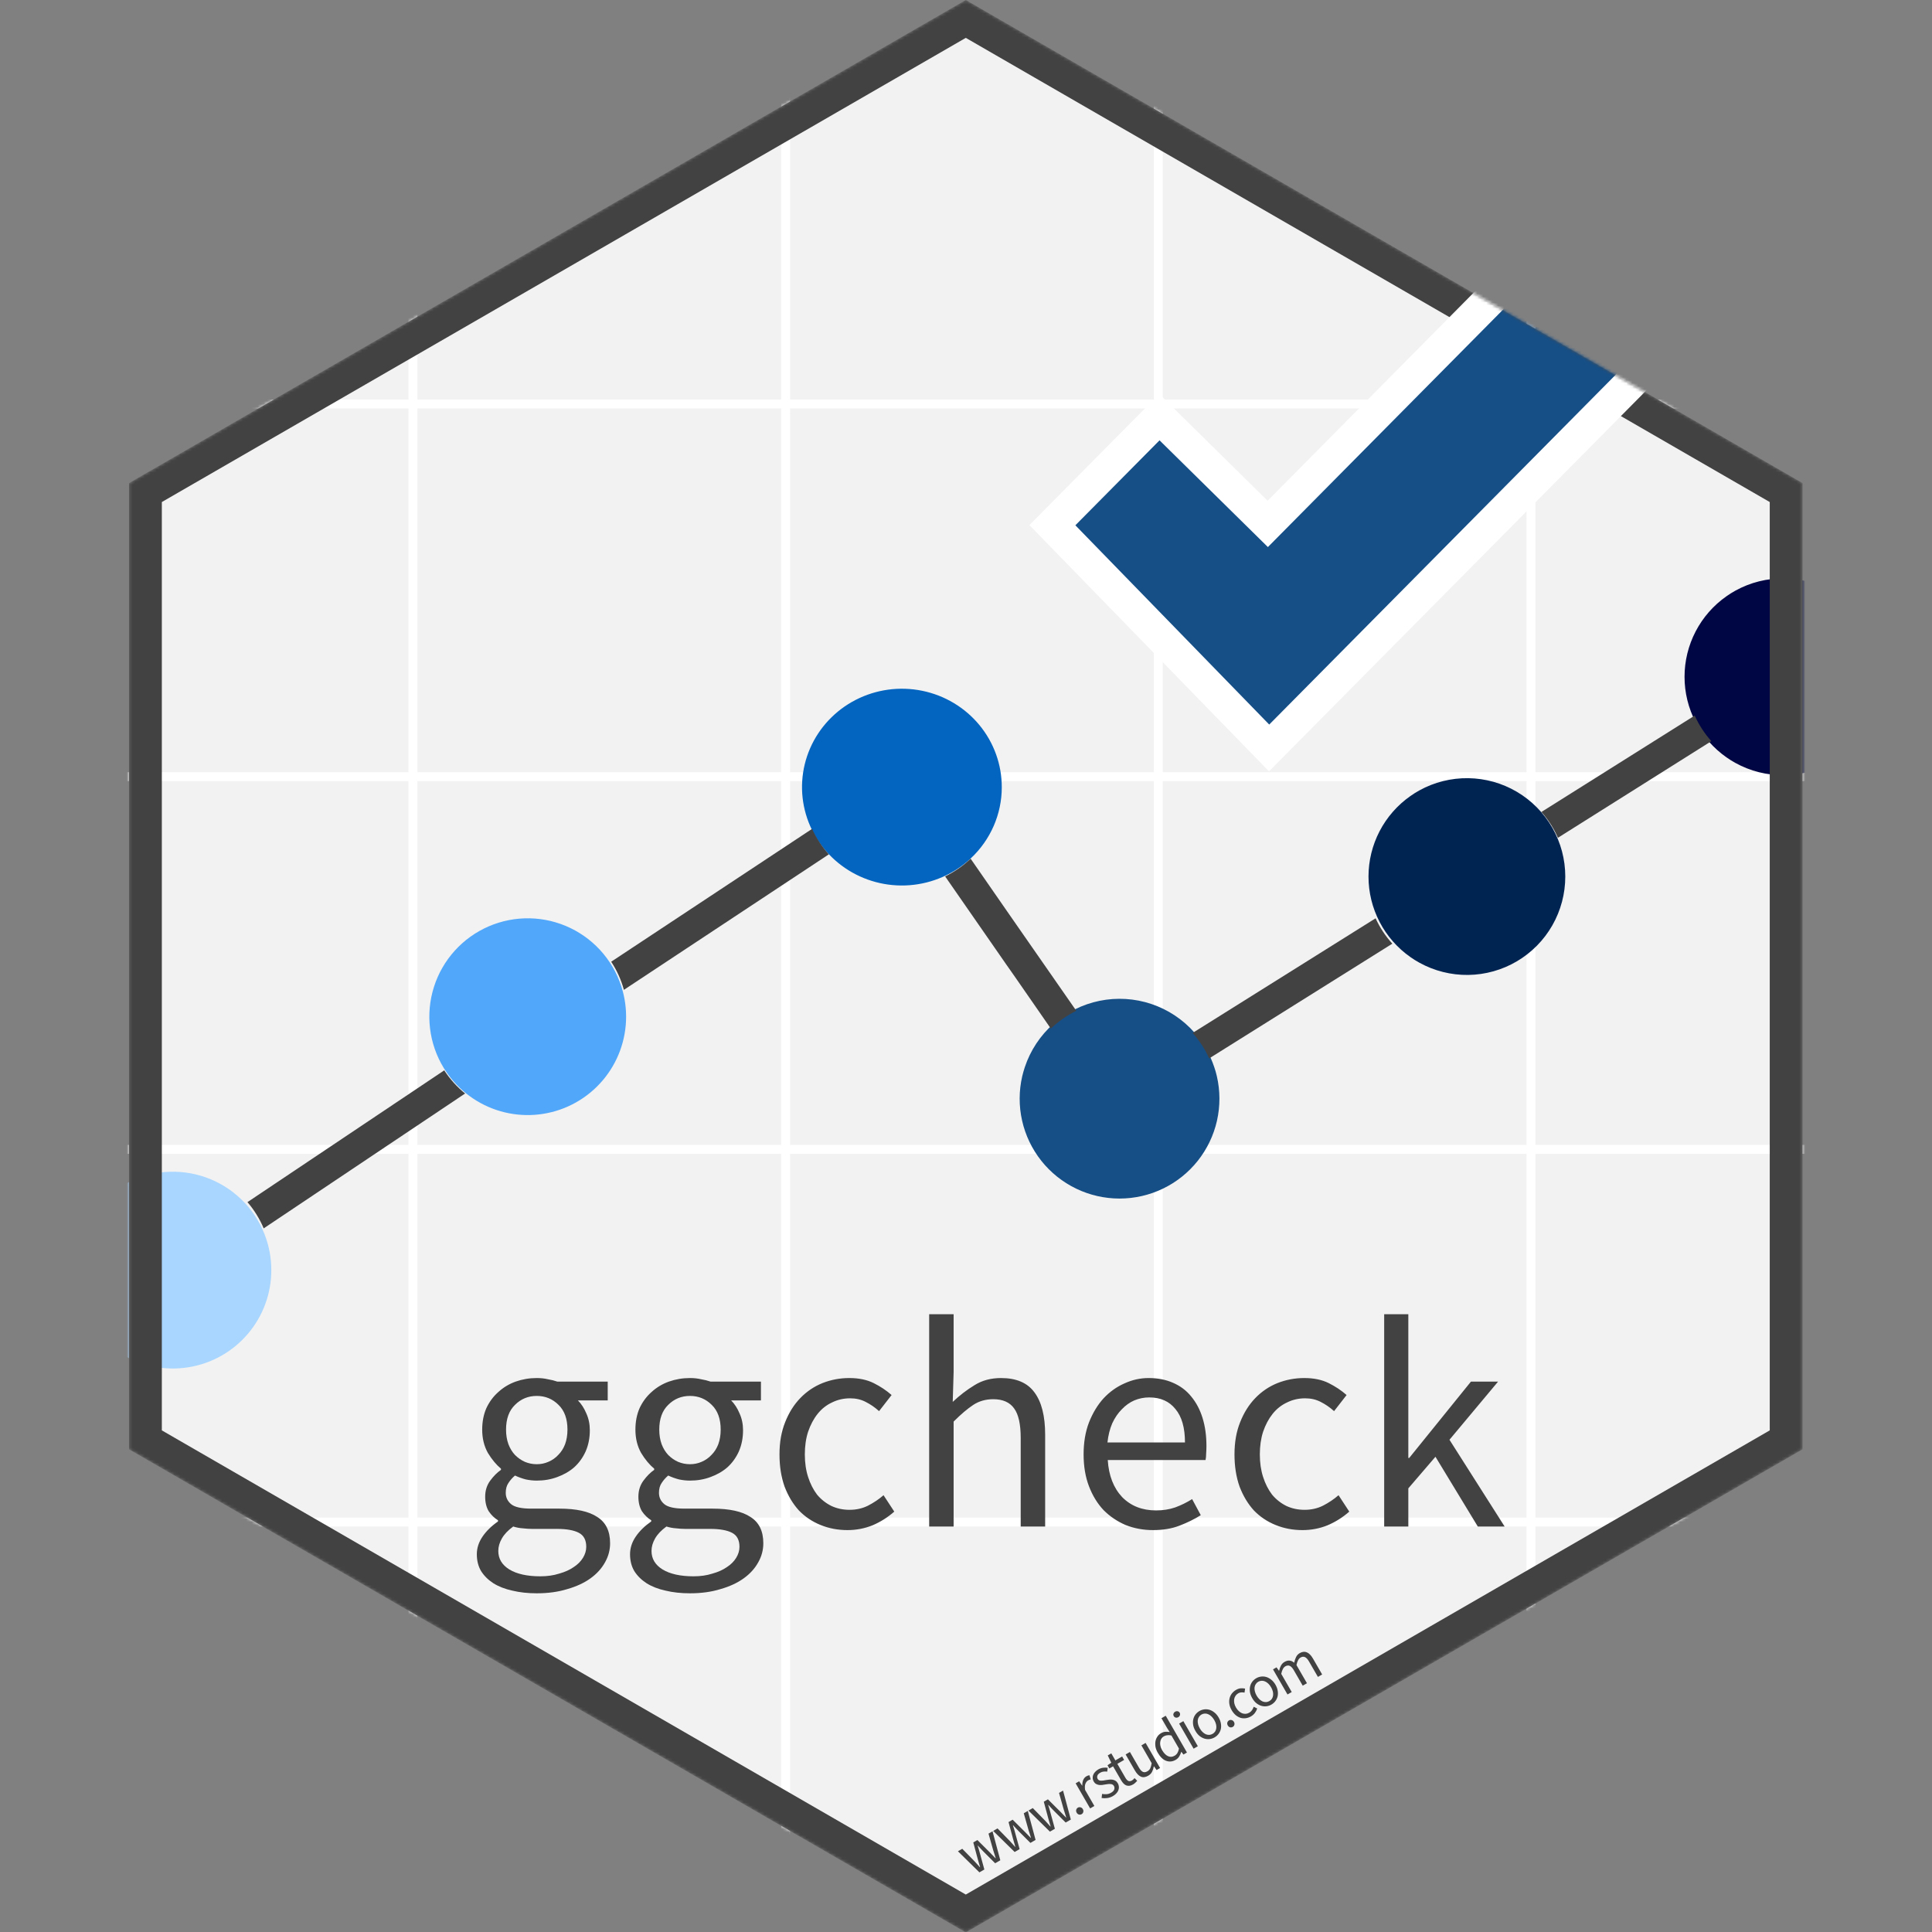 <svg width="648" height="648" viewBox="0 0 648 648" fill="none" xmlns="http://www.w3.org/2000/svg">
<rect x="0" y="0" width="648" height="648" fill="#808080" stroke="none"/>
<g id="ggcheck" clip-path="url(#clip0_2:104)">
<g id="hex background">
<path id="Vector" d="M48.78 165.21V482.93L323.93 641.79L599.08 482.93V165.21L323.93 6.35L48.78 165.21Z" fill="#F2F2F2"/>
</g>
<mask id="mask0_2:104" style="mask-type:alpha" maskUnits="userSpaceOnUse" x="43" y="-1" width="562" height="650">
<path id="hex border" d="M48.78 165.21V482.93L323.93 641.79L599.08 482.93V165.21L323.93 6.35L48.78 165.21Z" fill="white" stroke="#5E6A97" stroke-width="11"/>
</mask>
<g mask="url(#mask0_2:104)">
<g id="Lines - Horizontal">
<line id="Line 1" x1="-10" y1="135.5" x2="638" y2="135.5" stroke="white" stroke-width="3"/>
<line id="Line 2" x1="-10" y1="260.5" x2="638" y2="260.5" stroke="white" stroke-width="3"/>
<line id="Line 3" x1="-10" y1="385.5" x2="638" y2="385.5" stroke="white" stroke-width="3"/>
<line id="Line 4" x1="-15" y1="510.5" x2="633" y2="510.5" stroke="white" stroke-width="3"/>
</g>
<g id="Lines - Vertical">
<line id="Line 5" x1="513.5" y1="5" x2="513.5" y2="653" stroke="white" stroke-width="3"/>
<line id="Line 6" x1="388.5" y1="5" x2="388.5" y2="653" stroke="white" stroke-width="3"/>
<line id="Line 7" x1="263.5" y1="5" x2="263.5" y2="653" stroke="white" stroke-width="3"/>
<line id="Line 8" x1="138.5" y1="6.55671e-08" x2="138.5" y2="648" stroke="white" stroke-width="3"/>
</g>
<g id="points">
<path id="Vector_2" d="M89.842 417.33C88.601 412.771 86.394 408.532 83.373 404.899C80.351 401.266 76.585 398.324 72.329 396.273C68.072 394.221 63.425 393.108 58.701 393.007C53.977 392.907 49.287 393.823 44.947 395.692C40.608 397.561 36.72 400.34 33.547 403.842C30.375 407.343 27.991 411.485 26.557 415.988C25.123 420.491 24.672 425.249 25.235 429.94C25.799 434.632 27.363 439.148 29.822 443.183C30.027 443.516 30.24 443.849 30.454 444.173C34.776 450.724 41.291 455.52 48.83 457.701C56.369 459.881 64.438 459.303 71.59 456.071C78.741 452.839 84.507 447.164 87.852 440.064C91.197 432.964 91.903 424.904 89.842 417.33V417.33Z" fill="#A8D6FF"/>
<path id="Vector_3" d="M208.842 332.33C207.601 327.771 205.394 323.532 202.373 319.899C199.351 316.266 195.585 313.324 191.329 311.273C187.072 309.221 182.425 308.108 177.701 308.007C172.977 307.907 168.287 308.823 163.947 310.692C159.608 312.561 155.72 315.34 152.547 318.842C149.375 322.343 146.991 326.485 145.557 330.988C144.123 335.491 143.672 340.249 144.235 344.94C144.799 349.632 146.363 354.148 148.822 358.183C149.027 358.516 149.24 358.849 149.454 359.173C153.776 365.724 160.291 370.52 167.83 372.701C175.369 374.881 183.438 374.303 190.59 371.071C197.741 367.839 203.507 362.164 206.852 355.064C210.197 347.964 210.903 339.904 208.842 332.33V332.33Z" fill="#51A7F9"/>
<path id="Vector_4" d="M336 264.095C336.022 256.488 333.376 249.108 328.51 243.202C323.643 237.297 316.855 233.228 309.293 231.686C301.732 230.143 293.862 231.221 287.015 234.737C280.168 238.253 274.764 243.992 271.717 250.981C268.671 257.971 268.169 265.782 270.297 273.094C272.425 280.406 277.052 286.769 283.395 291.107C289.738 295.445 297.407 297.492 305.106 296.9C312.804 296.308 320.059 293.115 325.642 287.861C328.909 284.795 331.512 281.108 333.292 277.023C335.073 272.938 335.994 268.54 336 264.095V264.095Z" fill="#0365C0"/>
<path id="Vector_5" d="M400.621 346.32C396.725 341.91 391.735 338.603 386.153 336.734C380.572 334.865 374.596 334.499 368.828 335.674C363.06 336.848 357.704 339.521 353.299 343.424C348.894 347.326 345.596 352.321 343.736 357.903C343.407 358.89 343.122 359.903 342.87 360.933C341.728 365.844 341.71 370.949 342.817 375.868C343.925 380.786 346.129 385.392 349.266 389.34C352.403 393.288 356.392 396.477 360.934 398.669C365.477 400.861 370.456 402 375.5 402C380.544 402 385.523 400.861 390.066 398.669C394.608 396.477 398.597 393.288 401.734 389.34C404.871 385.392 407.075 380.786 408.183 375.868C409.29 370.949 409.272 365.844 408.13 360.933C407.887 359.903 407.61 358.899 407.264 357.903C406.917 356.908 406.579 355.999 406.172 355.072C404.788 351.884 402.915 348.931 400.621 346.32V346.32Z" fill="#164F86"/>
<path id="Vector_6" d="M525 294.001C525 288.261 523.503 282.62 520.657 277.636C517.811 272.651 513.714 268.495 508.77 265.578C503.827 262.662 498.208 261.085 492.469 261.003C486.73 260.922 481.069 262.339 476.044 265.115C475.016 265.686 474.019 266.313 473.058 266.992C468.716 270.033 465.172 274.075 462.725 278.777C460.278 283.479 459 288.701 459 294.001C459 299.302 460.278 304.524 462.725 309.226C465.172 313.927 468.716 317.97 473.058 321.01C474.019 321.687 475.016 322.311 476.044 322.879C481.068 325.657 486.729 327.076 492.468 326.997C498.208 326.917 503.827 325.341 508.771 322.425C513.715 319.509 517.813 315.353 520.659 310.368C523.505 305.383 525.001 299.742 525 294.001V294.001Z" fill="#002452"/>
<path id="Vector_7" d="M631 227.001C631 221.261 629.503 215.62 626.657 210.636C623.811 205.651 619.714 201.495 614.77 198.578C609.827 195.662 604.208 194.085 598.469 194.003C592.73 193.922 587.069 195.339 582.044 198.115C581.016 198.686 580.019 199.313 579.058 199.992C574.716 203.033 571.172 207.075 568.725 211.777C566.278 216.479 565 221.701 565 227.001C565 232.302 566.278 237.524 568.725 242.226C571.172 246.927 574.716 250.97 579.058 254.01C580.019 254.687 581.016 255.311 582.044 255.879C587.068 258.657 592.729 260.076 598.468 259.997C604.208 259.917 609.827 258.341 614.771 255.425C619.715 252.509 623.813 248.353 626.659 243.368C629.505 238.383 631.001 232.742 631 227.001V227.001Z" fill="#000643"/>
<path id="Vector_8" d="M148.999 359L145.975 361.027L83 403.2C85.258 405.824 87.095 408.794 88.442 412L156 366.769C153.279 364.57 150.916 361.948 148.999 359V359Z" fill="#424242"/>
<path id="Vector_9" d="M405.555 355L467 316.509C464.688 313.978 462.793 311.107 461.384 308L400 346.457C402.294 349.003 404.168 351.885 405.555 355V355Z" fill="#424242"/>
<path id="Vector_10" d="M522.526 281L574 248.589C571.701 246.026 569.817 243.129 568.413 240L517 272.334C519.287 274.922 521.152 277.846 522.526 281V281Z" fill="#424242"/>
<path id="Vector_11" d="M361 339.031L340.441 309.478L337.403 305.103L325.548 288C323.026 290.413 320.142 292.418 317 293.943L337.403 323.34L340.441 327.672L352.452 345C354.974 342.58 357.858 340.566 361 339.031V339.031Z" fill="#424242"/>
<path id="Vector_12" d="M209.257 332L278 286.55C275.698 284.009 273.802 281.125 272.381 278L205.298 322.364L205 322.561C206.906 325.462 208.343 328.648 209.257 332V332Z" fill="#424242"/>
</g>
<path id="hex border_2" d="M48.78 165.21V482.93L323.93 641.79L599.08 482.93V165.21L323.93 6.35L48.78 165.21Z" stroke="#424242" stroke-width="11"/>
<path id="www.rstudio.com" d="M328.494 627.994L321.296 620.926L322.75 620.086L326.808 624.233C327.133 624.584 327.447 624.927 327.747 625.261C328.048 625.595 328.352 625.936 328.66 626.282L328.729 626.242C328.595 625.796 328.464 625.355 328.336 624.921C328.202 624.475 328.073 624.026 327.951 623.573L326.44 617.956L327.825 617.156L331.952 621.263C332.289 621.607 332.614 621.943 332.926 622.271C333.25 622.592 333.572 622.922 333.891 623.262L333.96 623.222C333.826 622.776 333.689 622.339 333.55 621.911C333.411 621.483 333.27 621.041 333.13 620.583L331.549 615.006L332.9 614.226L335.509 623.944L333.777 624.944L329.954 621.123C329.617 620.779 329.289 620.437 328.97 620.098C328.662 619.752 328.333 619.396 327.983 619.028L327.913 619.068C328.068 619.549 328.215 620.018 328.356 620.476C328.49 620.921 328.617 621.38 328.734 621.851L330.157 627.034L328.494 627.994ZM340.32 621.166L333.122 614.098L334.576 613.258L338.634 617.406C338.959 617.756 339.273 618.099 339.573 618.433C339.874 618.768 340.178 619.108 340.486 619.454L340.555 619.414C340.421 618.968 340.29 618.528 340.162 618.093C340.028 617.647 339.899 617.198 339.777 616.746L338.266 611.128L339.651 610.328L343.778 614.436C344.115 614.78 344.44 615.116 344.752 615.443C345.076 615.764 345.398 616.095 345.717 616.434L345.786 616.394C345.652 615.948 345.515 615.511 345.376 615.083C345.237 614.656 345.096 614.213 344.956 613.756L343.375 608.178L344.726 607.398L347.335 617.116L345.603 618.116L341.78 614.296C341.443 613.951 341.115 613.61 340.796 613.27C340.488 612.925 340.159 612.568 339.809 612.201L339.739 612.241C339.894 612.721 340.041 613.19 340.182 613.648C340.316 614.094 340.442 614.552 340.56 615.023L341.983 620.206L340.32 621.166ZM352.146 614.338L344.948 607.271L346.402 606.431L350.46 610.578C350.785 610.929 351.098 611.271 351.399 611.606C351.7 611.94 352.004 612.28 352.312 612.626L352.381 612.586C352.247 612.14 352.116 611.7 351.988 611.266C351.854 610.82 351.725 610.37 351.603 609.918L350.092 604.301L351.477 603.501L355.604 607.608C355.941 607.952 356.266 608.288 356.578 608.616C356.902 608.937 357.224 609.267 357.543 609.606L357.612 609.566C357.478 609.12 357.341 608.683 357.202 608.256C357.063 607.828 356.922 607.385 356.781 606.928L355.201 601.351L356.552 600.571L359.161 610.288L357.429 611.288L353.606 607.468C353.269 607.124 352.941 606.782 352.622 606.443C352.314 606.097 351.985 605.74 351.635 605.373L351.565 605.413C351.72 605.894 351.867 606.363 352.008 606.82C352.142 607.266 352.268 607.724 352.386 608.195L353.809 613.378L352.146 614.338ZM362.792 608.469C362.504 608.635 362.199 608.681 361.878 608.604C361.561 608.51 361.313 608.307 361.133 607.995C360.94 607.66 360.885 607.338 360.968 607.028C361.056 606.7 361.244 606.453 361.532 606.286C361.81 606.126 362.106 606.094 362.423 606.188C362.744 606.264 363.001 606.47 363.194 606.805C363.374 607.117 363.42 607.436 363.333 607.764C363.25 608.074 363.07 608.309 362.792 608.469ZM365.635 606.551L360.775 598.133L361.952 597.453L362.954 598.907L363.006 598.877C362.988 598.179 363.091 597.558 363.315 597.013C363.551 596.461 363.911 596.045 364.396 595.765C364.731 595.572 365.064 595.456 365.397 595.418L365.839 596.825C365.674 596.859 365.527 596.898 365.398 596.941C365.27 596.985 365.119 597.057 364.945 597.157C364.587 597.363 364.295 597.724 364.07 598.24C363.855 598.748 363.81 599.444 363.935 600.327L367.055 605.731L365.635 606.551ZM373.285 602.411C372.685 602.757 372.05 602.978 371.38 603.072C370.711 603.166 370.078 603.162 369.48 603.06L369.64 601.698C370.183 601.785 370.698 601.81 371.186 601.775C371.685 601.733 372.189 601.566 372.697 601.272C373.251 600.952 373.594 600.585 373.724 600.171C373.855 599.757 373.813 599.365 373.6 598.996C373.473 598.777 373.305 598.619 373.097 598.524C372.888 598.429 372.658 598.377 372.406 598.369C372.16 598.342 371.894 598.349 371.61 598.39C371.326 598.431 371.042 598.471 370.757 598.512C370.397 598.582 370.03 598.64 369.657 598.686C369.276 598.721 368.912 598.716 368.563 598.671C368.218 598.608 367.898 598.493 367.601 598.326C367.304 598.158 367.053 597.896 366.846 597.538C366.653 597.203 366.536 596.854 366.496 596.492C366.462 596.112 366.505 595.748 366.628 595.4C366.755 595.034 366.965 594.69 367.256 594.368C367.541 594.034 367.908 593.737 368.358 593.477C368.89 593.171 369.428 592.983 369.973 592.914C370.53 592.839 371.047 592.841 371.524 592.92L371.368 594.211C370.953 594.158 370.549 594.152 370.158 594.194C369.766 594.235 369.385 594.362 369.016 594.576C368.485 594.882 368.162 595.23 368.048 595.62C367.945 596.002 367.987 596.355 368.174 596.678C368.287 596.875 368.439 597.018 368.63 597.108C368.814 597.186 369.026 597.233 369.266 597.249C369.499 597.253 369.752 597.238 370.025 597.203C370.302 597.151 370.589 597.101 370.885 597.053C371.252 596.995 371.622 596.943 371.995 596.897C372.381 596.844 372.751 596.846 373.107 596.902C373.456 596.947 373.786 597.064 374.096 597.255C374.417 597.439 374.692 597.727 374.918 598.119C375.118 598.466 375.236 598.829 375.27 599.209C375.317 599.583 375.274 599.962 375.141 600.346C375.021 600.724 374.801 601.089 374.482 601.443C374.18 601.801 373.782 602.124 373.285 602.411ZM380.047 598.507C379.597 598.767 379.176 598.917 378.784 598.959C378.404 598.994 378.046 598.946 377.709 598.817C377.385 598.681 377.082 598.464 376.801 598.164C376.52 597.864 376.26 597.506 376.02 597.091L373.33 592.431L372.083 593.151L371.463 592.078L372.729 591.231L371.542 588.775L372.737 588.085L374.097 590.441L376.366 589.131L377.036 590.291L374.767 591.601L377.467 596.278C377.767 596.798 378.093 597.148 378.445 597.33C378.801 597.494 379.221 597.436 379.706 597.156C379.857 597.069 380.005 596.953 380.151 596.807C380.298 596.661 380.424 596.519 380.529 596.381L381.426 597.295C381.242 597.509 381.028 597.725 380.784 597.943C380.558 598.165 380.313 598.353 380.047 598.507ZM385.103 595.588C384.202 596.108 383.384 596.211 382.648 595.896C381.924 595.575 381.249 594.872 380.622 593.787L377.542 588.452L378.98 587.622L381.95 592.766C382.41 593.563 382.864 594.07 383.314 594.288C383.768 594.488 384.272 594.428 384.826 594.108C385.265 593.855 385.588 593.522 385.797 593.109C385.998 592.685 386.158 592.108 386.275 591.378L382.825 585.402L384.245 584.582L389.105 593L387.928 593.68L387.046 592.434L386.994 592.464C386.868 593.152 386.666 593.762 386.387 594.292C386.12 594.816 385.692 595.248 385.103 595.588ZM394.334 590.258C393.272 590.872 392.203 590.981 391.128 590.585C390.064 590.183 389.126 589.278 388.312 587.869C387.919 587.188 387.664 586.519 387.547 585.863C387.435 585.189 387.436 584.564 387.551 583.99C387.666 583.416 387.883 582.898 388.201 582.437C388.52 581.975 388.922 581.605 389.407 581.325C389.892 581.045 390.364 580.888 390.822 580.855C391.279 580.821 391.78 580.848 392.323 580.935L391.423 579.537L389.553 576.298L390.991 575.468L398.111 587.8L396.933 588.48L396.242 587.563L396.19 587.593C396.042 588.11 395.818 588.616 395.52 589.112C395.226 589.589 394.83 589.972 394.334 590.258ZM393.956 588.883C394.348 588.656 394.664 588.351 394.904 587.966C395.137 587.57 395.314 587.075 395.433 586.483L392.893 582.083C392.349 581.967 391.872 581.941 391.464 582.008C391.061 582.056 390.686 582.18 390.34 582.38C390.005 582.573 389.734 582.837 389.527 583.172C389.325 583.489 389.198 583.855 389.145 584.271C389.085 584.674 389.106 585.109 389.205 585.575C389.305 586.041 389.495 586.517 389.775 587.002C390.361 588.018 391.02 588.692 391.751 589.024C392.482 589.357 393.217 589.31 393.956 588.883ZM400.34 586.514L395.48 578.096L396.9 577.276L401.76 585.694L400.34 586.514ZM395.207 575.944C394.93 576.104 394.644 576.154 394.347 576.094C394.063 576.027 393.843 575.861 393.69 575.596C393.53 575.319 393.496 575.046 393.587 574.778C393.684 574.491 393.87 574.268 394.147 574.108C394.425 573.948 394.705 573.901 394.99 573.968C395.28 574.016 395.505 574.179 395.665 574.456C395.818 574.721 395.847 574.997 395.75 575.284C395.665 575.564 395.485 575.784 395.207 575.944ZM407.39 582.72C406.87 583.02 406.317 583.209 405.73 583.286C405.155 583.356 404.582 583.31 404.01 583.147C403.433 582.973 402.877 582.678 402.344 582.262C401.817 581.827 401.353 581.264 400.953 580.571C400.546 579.867 400.29 579.183 400.184 578.52C400.084 577.84 400.102 577.205 400.24 576.617C400.378 576.03 400.622 575.504 400.97 575.041C401.33 574.572 401.77 574.187 402.29 573.887C402.809 573.587 403.357 573.402 403.932 573.331C404.519 573.254 405.101 573.303 405.679 573.477C406.257 573.652 406.81 573.956 407.338 574.39C407.871 574.806 408.34 575.367 408.747 576.071C409.147 576.764 409.397 577.451 409.498 578.132C409.603 578.794 409.587 579.42 409.449 580.007C409.304 580.583 409.052 581.106 408.692 581.576C408.343 582.039 407.909 582.42 407.39 582.72ZM406.71 581.543C407.068 581.336 407.353 581.071 407.567 580.747C407.774 580.413 407.901 580.046 407.949 579.649C408.002 579.234 407.973 578.797 407.861 578.337C407.75 577.878 407.555 577.406 407.275 576.921C406.995 576.436 406.684 576.031 406.341 575.705C405.993 575.367 405.625 575.117 405.239 574.955C404.865 574.787 404.484 574.714 404.097 574.737C403.703 574.749 403.328 574.858 402.97 575.065C402.612 575.271 402.329 575.542 402.123 575.877C401.909 576.201 401.776 576.57 401.723 576.985C401.682 577.394 401.72 577.834 401.838 578.305C401.949 578.764 402.145 579.236 402.425 579.721C402.705 580.206 403.016 580.611 403.358 580.937C403.7 581.263 404.059 581.511 404.433 581.679C404.812 581.83 405.199 581.899 405.593 581.887C405.979 581.864 406.352 581.749 406.71 581.543ZM413.473 579.208C413.185 579.375 412.88 579.42 412.558 579.344C412.242 579.249 411.994 579.046 411.814 578.734C411.621 578.399 411.565 578.077 411.648 577.768C411.736 577.44 411.925 577.192 412.213 577.026C412.49 576.866 412.787 576.833 413.103 576.928C413.425 577.004 413.682 577.209 413.875 577.544C414.055 577.856 414.101 578.176 414.013 578.504C413.93 578.813 413.75 579.048 413.473 579.208ZM419.575 575.685C419.021 576.005 418.444 576.207 417.846 576.291C417.248 576.375 416.663 576.335 416.092 576.172C415.525 575.991 414.981 575.689 414.46 575.267C413.944 574.826 413.486 574.259 413.086 573.566C412.679 572.862 412.429 572.175 412.335 571.505C412.234 570.824 412.259 570.187 412.408 569.592C412.558 568.998 412.818 568.463 413.19 567.986C413.573 567.503 414.036 567.105 414.579 566.792C415.133 566.472 415.663 566.297 416.169 566.266C416.675 566.236 417.155 566.267 417.608 566.359L417.421 567.714C417.052 567.635 416.689 567.606 416.331 567.628C415.986 567.642 415.646 567.746 415.311 567.94C414.93 568.16 414.624 568.444 414.394 568.792C414.158 569.129 414.007 569.508 413.943 569.93C413.879 570.352 413.894 570.805 413.989 571.29C414.088 571.756 414.278 572.231 414.558 572.716C414.838 573.201 415.155 573.603 415.509 573.922C415.862 574.242 416.232 574.482 416.618 574.644C417.009 574.788 417.413 574.847 417.83 574.822C418.24 574.786 418.635 574.658 419.016 574.438C419.409 574.211 419.72 573.923 419.95 573.575C420.185 573.209 420.368 572.833 420.501 572.449L421.674 573.042C421.486 573.596 421.218 574.105 420.87 574.568C420.515 575.02 420.083 575.392 419.575 575.685ZM426.444 571.72C425.924 572.02 425.371 572.208 424.784 572.285C424.209 572.356 423.636 572.309 423.064 572.147C422.486 571.972 421.931 571.677 421.398 571.261C420.87 570.827 420.407 570.263 420.007 569.57C419.6 568.866 419.344 568.182 419.238 567.52C419.138 566.839 419.156 566.204 419.294 565.617C419.432 565.029 419.676 564.504 420.024 564.041C420.384 563.571 420.824 563.186 421.344 562.886C421.863 562.586 422.411 562.401 422.986 562.331C423.573 562.254 424.155 562.302 424.733 562.477C425.311 562.651 425.864 562.955 426.392 563.39C426.924 563.806 427.394 564.366 427.801 565.07C428.201 565.763 428.451 566.45 428.552 567.131C428.657 567.794 428.641 568.419 428.503 569.007C428.358 569.583 428.106 570.106 427.746 570.575C427.397 571.038 426.963 571.42 426.444 571.72ZM425.764 570.542C426.122 570.335 426.407 570.07 426.621 569.747C426.828 569.412 426.955 569.046 427.003 568.649C427.056 568.233 427.027 567.796 426.915 567.337C426.804 566.877 426.609 566.405 426.329 565.92C426.049 565.435 425.737 565.03 425.395 564.704C425.047 564.366 424.679 564.117 424.293 563.955C423.919 563.786 423.538 563.713 423.151 563.736C422.757 563.748 422.382 563.857 422.024 564.064C421.666 564.271 421.383 564.542 421.176 564.876C420.963 565.2 420.83 565.569 420.777 565.985C420.736 566.393 420.774 566.833 420.892 567.304C421.003 567.763 421.199 568.235 421.479 568.72C421.759 569.205 422.07 569.611 422.412 569.937C422.754 570.263 423.112 570.51 423.487 570.679C423.866 570.829 424.253 570.898 424.646 570.887C425.033 570.863 425.406 570.749 425.764 570.542ZM431.831 568.332L426.971 559.914L428.149 559.234L428.971 560.377L429.022 560.347C429.159 559.729 429.364 559.164 429.638 558.652C429.916 558.122 430.31 557.71 430.818 557.416C431.464 557.043 432.05 556.897 432.575 556.979C433.104 557.043 433.602 557.279 434.069 557.687C434.228 556.949 434.443 556.309 434.715 555.767C434.992 555.206 435.39 554.776 435.91 554.476C436.776 553.976 437.577 553.883 438.313 554.198C439.06 554.505 439.747 555.202 440.374 556.287L443.454 561.622L442.033 562.442L439.063 557.298C438.603 556.501 438.146 556.003 437.692 555.803C437.231 555.592 436.736 555.639 436.204 555.946C435.569 556.313 435.115 557.152 434.841 558.465L438.361 564.562L436.941 565.382L433.971 560.238C433.511 559.441 433.054 558.943 432.6 558.743C432.139 558.532 431.638 558.583 431.095 558.896C430.46 559.263 430.005 560.102 429.732 561.415L433.252 567.512L431.831 568.332Z" fill="#424242"/>
<path id="ggcheck_2" d="M180.03 534.4C177.03 534.4 174.296 534.1 171.83 533.5C169.363 532.967 167.23 532.133 165.43 531C163.696 529.867 162.33 528.5 161.33 526.9C160.396 525.3 159.93 523.433 159.93 521.3C159.93 519.233 160.563 517.267 161.83 515.4C163.096 513.533 164.83 511.833 167.03 510.3V509.9C165.83 509.167 164.796 508.167 163.93 506.9C163.13 505.567 162.73 503.933 162.73 502C162.73 499.933 163.296 498.133 164.43 496.6C165.563 495.067 166.763 493.867 168.03 493V492.6C166.43 491.267 164.963 489.5 163.63 487.3C162.363 485.033 161.73 482.433 161.73 479.5C161.73 476.833 162.196 474.433 163.13 472.3C164.13 470.167 165.463 468.367 167.13 466.9C168.796 465.367 170.73 464.2 172.93 463.4C175.196 462.6 177.563 462.2 180.03 462.2C181.363 462.2 182.596 462.333 183.73 462.6C184.93 462.8 185.996 463.067 186.93 463.4H203.83V469.7H193.83C194.963 470.833 195.896 472.267 196.63 474C197.43 475.733 197.83 477.633 197.83 479.7C197.83 482.3 197.363 484.667 196.43 486.8C195.496 488.867 194.23 490.633 192.63 492.1C191.03 493.5 189.13 494.6 186.93 495.4C184.796 496.2 182.496 496.6 180.03 496.6C178.83 496.6 177.596 496.467 176.33 496.2C175.063 495.867 173.863 495.433 172.73 494.9C171.863 495.633 171.13 496.467 170.53 497.4C169.93 498.267 169.63 499.367 169.63 500.7C169.63 502.233 170.23 503.5 171.43 504.5C172.63 505.5 174.896 506 178.23 506H187.63C193.296 506 197.53 506.933 200.33 508.8C203.196 510.6 204.63 513.533 204.63 517.6C204.63 519.867 204.063 522 202.93 524C201.796 526.067 200.163 527.867 198.03 529.4C195.896 530.933 193.296 532.133 190.23 533C187.23 533.933 183.83 534.4 180.03 534.4ZM180.03 491.1C181.43 491.1 182.73 490.833 183.93 490.3C185.196 489.767 186.296 489 187.23 488C188.23 487 188.996 485.8 189.53 484.4C190.063 482.933 190.33 481.3 190.33 479.5C190.33 475.9 189.33 473.133 187.33 471.2C185.33 469.2 182.896 468.2 180.03 468.2C177.163 468.2 174.73 469.2 172.73 471.2C170.73 473.133 169.73 475.9 169.73 479.5C169.73 481.3 169.996 482.933 170.53 484.4C171.063 485.8 171.796 487 172.73 488C173.73 489 174.83 489.767 176.03 490.3C177.296 490.833 178.63 491.1 180.03 491.1ZM181.23 528.7C183.563 528.7 185.663 528.4 187.53 527.8C189.463 527.267 191.096 526.533 192.43 525.6C193.763 524.733 194.796 523.7 195.53 522.5C196.263 521.3 196.63 520.067 196.63 518.8C196.63 516.533 195.796 514.967 194.13 514.1C192.463 513.233 190.03 512.8 186.83 512.8H178.43C177.496 512.8 176.463 512.733 175.33 512.6C174.263 512.533 173.196 512.333 172.13 512C170.396 513.267 169.13 514.6 168.33 516C167.53 517.4 167.13 518.8 167.13 520.2C167.13 522.8 168.363 524.867 170.83 526.4C173.363 527.933 176.83 528.7 181.23 528.7ZM231.42 534.4C228.42 534.4 225.687 534.1 223.22 533.5C220.754 532.967 218.62 532.133 216.82 531C215.087 529.867 213.72 528.5 212.72 526.9C211.787 525.3 211.32 523.433 211.32 521.3C211.32 519.233 211.954 517.267 213.22 515.4C214.487 513.533 216.22 511.833 218.42 510.3V509.9C217.22 509.167 216.187 508.167 215.32 506.9C214.52 505.567 214.12 503.933 214.12 502C214.12 499.933 214.687 498.133 215.82 496.6C216.954 495.067 218.154 493.867 219.42 493V492.6C217.82 491.267 216.354 489.5 215.02 487.3C213.754 485.033 213.12 482.433 213.12 479.5C213.12 476.833 213.587 474.433 214.52 472.3C215.52 470.167 216.854 468.367 218.52 466.9C220.187 465.367 222.12 464.2 224.32 463.4C226.587 462.6 228.954 462.2 231.42 462.2C232.754 462.2 233.987 462.333 235.12 462.6C236.32 462.8 237.387 463.067 238.32 463.4H255.22V469.7H245.22C246.354 470.833 247.287 472.267 248.02 474C248.82 475.733 249.22 477.633 249.22 479.7C249.22 482.3 248.754 484.667 247.82 486.8C246.887 488.867 245.62 490.633 244.02 492.1C242.42 493.5 240.52 494.6 238.32 495.4C236.187 496.2 233.887 496.6 231.42 496.6C230.22 496.6 228.987 496.467 227.72 496.2C226.454 495.867 225.254 495.433 224.12 494.9C223.254 495.633 222.52 496.467 221.92 497.4C221.32 498.267 221.02 499.367 221.02 500.7C221.02 502.233 221.62 503.5 222.82 504.5C224.02 505.5 226.287 506 229.62 506H239.02C244.687 506 248.92 506.933 251.72 508.8C254.587 510.6 256.02 513.533 256.02 517.6C256.02 519.867 255.454 522 254.32 524C253.187 526.067 251.554 527.867 249.42 529.4C247.287 530.933 244.687 532.133 241.62 533C238.62 533.933 235.22 534.4 231.42 534.4ZM231.42 491.1C232.82 491.1 234.12 490.833 235.32 490.3C236.587 489.767 237.687 489 238.62 488C239.62 487 240.387 485.8 240.92 484.4C241.454 482.933 241.72 481.3 241.72 479.5C241.72 475.9 240.72 473.133 238.72 471.2C236.72 469.2 234.287 468.2 231.42 468.2C228.554 468.2 226.12 469.2 224.12 471.2C222.12 473.133 221.12 475.9 221.12 479.5C221.12 481.3 221.387 482.933 221.92 484.4C222.454 485.8 223.187 487 224.12 488C225.12 489 226.22 489.767 227.42 490.3C228.687 490.833 230.02 491.1 231.42 491.1ZM232.62 528.7C234.954 528.7 237.054 528.4 238.92 527.8C240.854 527.267 242.487 526.533 243.82 525.6C245.154 524.733 246.187 523.7 246.92 522.5C247.654 521.3 248.02 520.067 248.02 518.8C248.02 516.533 247.187 514.967 245.52 514.1C243.854 513.233 241.42 512.8 238.22 512.8H229.82C228.887 512.8 227.854 512.733 226.72 512.6C225.654 512.533 224.587 512.333 223.52 512C221.787 513.267 220.52 514.6 219.72 516C218.92 517.4 218.52 518.8 218.52 520.2C218.52 522.8 219.754 524.867 222.22 526.4C224.754 527.933 228.22 528.7 232.62 528.7ZM284.244 513.2C281.044 513.2 278.044 512.633 275.244 511.5C272.444 510.367 270.01 508.733 267.944 506.6C265.944 504.4 264.344 501.733 263.144 498.6C262.01 495.4 261.444 491.8 261.444 487.8C261.444 483.733 262.077 480.133 263.344 477C264.61 473.8 266.31 471.1 268.444 468.9C270.577 466.7 273.044 465.033 275.844 463.9C278.71 462.767 281.71 462.2 284.844 462.2C288.044 462.2 290.777 462.767 293.044 463.9C295.31 465.033 297.31 466.367 299.044 467.9L294.844 473.3C293.444 472.033 291.944 471 290.344 470.2C288.81 469.4 287.077 469 285.144 469C282.944 469 280.91 469.467 279.044 470.4C277.177 471.267 275.577 472.533 274.244 474.2C272.91 475.867 271.844 477.867 271.044 480.2C270.31 482.467 269.944 485 269.944 487.8C269.944 490.6 270.31 493.133 271.044 495.4C271.777 497.667 272.777 499.633 274.044 501.3C275.377 502.9 276.977 504.167 278.844 505.1C280.71 505.967 282.744 506.4 284.944 506.4C287.21 506.4 289.277 505.933 291.144 505C293.077 504 294.81 502.833 296.344 501.5L299.944 507C297.744 508.933 295.31 510.467 292.644 511.6C289.977 512.667 287.177 513.2 284.244 513.2ZM311.649 512V440.8H319.849V460.2L319.549 470.2C321.883 468 324.316 466.133 326.849 464.6C329.383 463 332.349 462.2 335.749 462.2C340.883 462.2 344.616 463.8 346.949 467C349.349 470.2 350.549 474.933 350.549 481.2V512H342.349V482.3C342.349 477.7 341.616 474.4 340.149 472.4C338.683 470.333 336.349 469.3 333.149 469.3C330.616 469.3 328.383 469.933 326.449 471.2C324.516 472.467 322.316 474.333 319.849 476.8V512H311.649ZM386.744 513.2C383.477 513.2 380.41 512.633 377.544 511.5C374.744 510.3 372.277 508.633 370.144 506.5C368.077 504.3 366.444 501.633 365.244 498.5C364.044 495.367 363.444 491.8 363.444 487.8C363.444 483.8 364.044 480.233 365.244 477.1C366.51 473.9 368.144 471.2 370.144 469C372.21 466.8 374.544 465.133 377.144 464C379.744 462.8 382.444 462.2 385.244 462.2C388.31 462.2 391.044 462.733 393.444 463.8C395.91 464.867 397.944 466.4 399.544 468.4C401.21 470.4 402.477 472.8 403.344 475.6C404.21 478.4 404.644 481.533 404.644 485C404.644 485.867 404.61 486.733 404.544 487.6C404.544 488.4 404.477 489.1 404.344 489.7H371.544C371.877 494.9 373.477 499.033 376.344 502.1C379.277 505.1 383.077 506.6 387.744 506.6C390.077 506.6 392.21 506.267 394.144 505.6C396.144 504.867 398.044 503.933 399.844 502.8L402.744 508.2C400.61 509.533 398.244 510.7 395.644 511.7C393.044 512.7 390.077 513.2 386.744 513.2ZM371.444 483.8H397.444C397.444 478.867 396.377 475.133 394.244 472.6C392.177 470 389.244 468.7 385.444 468.7C383.71 468.7 382.044 469.033 380.444 469.7C378.91 470.367 377.51 471.367 376.244 472.7C374.977 473.967 373.91 475.533 373.044 477.4C372.244 479.267 371.71 481.4 371.444 483.8ZM436.853 513.2C433.653 513.2 430.653 512.633 427.853 511.5C425.053 510.367 422.62 508.733 420.553 506.6C418.553 504.4 416.953 501.733 415.753 498.6C414.62 495.4 414.053 491.8 414.053 487.8C414.053 483.733 414.686 480.133 415.953 477C417.22 473.8 418.92 471.1 421.053 468.9C423.186 466.7 425.653 465.033 428.453 463.9C431.32 462.767 434.32 462.2 437.453 462.2C440.653 462.2 443.386 462.767 445.653 463.9C447.92 465.033 449.92 466.367 451.653 467.9L447.453 473.3C446.053 472.033 444.553 471 442.953 470.2C441.42 469.4 439.686 469 437.753 469C435.553 469 433.52 469.467 431.653 470.4C429.786 471.267 428.186 472.533 426.853 474.2C425.52 475.867 424.453 477.867 423.653 480.2C422.92 482.467 422.553 485 422.553 487.8C422.553 490.6 422.92 493.133 423.653 495.4C424.386 497.667 425.386 499.633 426.653 501.3C427.986 502.9 429.586 504.167 431.453 505.1C433.32 505.967 435.353 506.4 437.553 506.4C439.82 506.4 441.886 505.933 443.753 505C445.686 504 447.42 502.833 448.953 501.5L452.553 507C450.353 508.933 447.92 510.467 445.253 511.6C442.586 512.667 439.786 513.2 436.853 513.2ZM464.259 512V440.8H472.359V489H472.659L493.359 463.4H502.459L486.159 482.9L504.659 512H495.659L481.459 488.6L472.359 499.2V512H464.259Z" fill="#424242"/>
</g>
<mask id="mask1_2:104" style="mask-type:alpha" maskUnits="userSpaceOnUse" x="43" y="-1" width="562" height="650">
<path id="hex border_3" d="M48.78 165.21V482.93L323.93 641.79L599.08 482.93V165.21L323.93 6.35L48.78 165.21Z" fill="white" stroke="#5E6A97" stroke-width="11"/>
</mask>
<g mask="url(#mask1_2:104)">
<path id="check mark" d="M392.771 143.767L388.864 139.918L385.004 143.815L356.775 172.315L352.976 176.151L356.741 180.021L421.761 246.855L425.668 250.871L429.611 246.89L570.052 105.09L573.755 101.352L570.184 97.487L541.509 66.453L537.607 62.23L533.561 66.315L425.208 175.718L392.771 143.767Z" fill="#164F86" stroke="white" stroke-width="11"/>
</g>
</g>
<defs>
<clipPath id="clip0_2:104">
<rect width="648" height="648" fill="white"/>
</clipPath>
</defs>
</svg>

